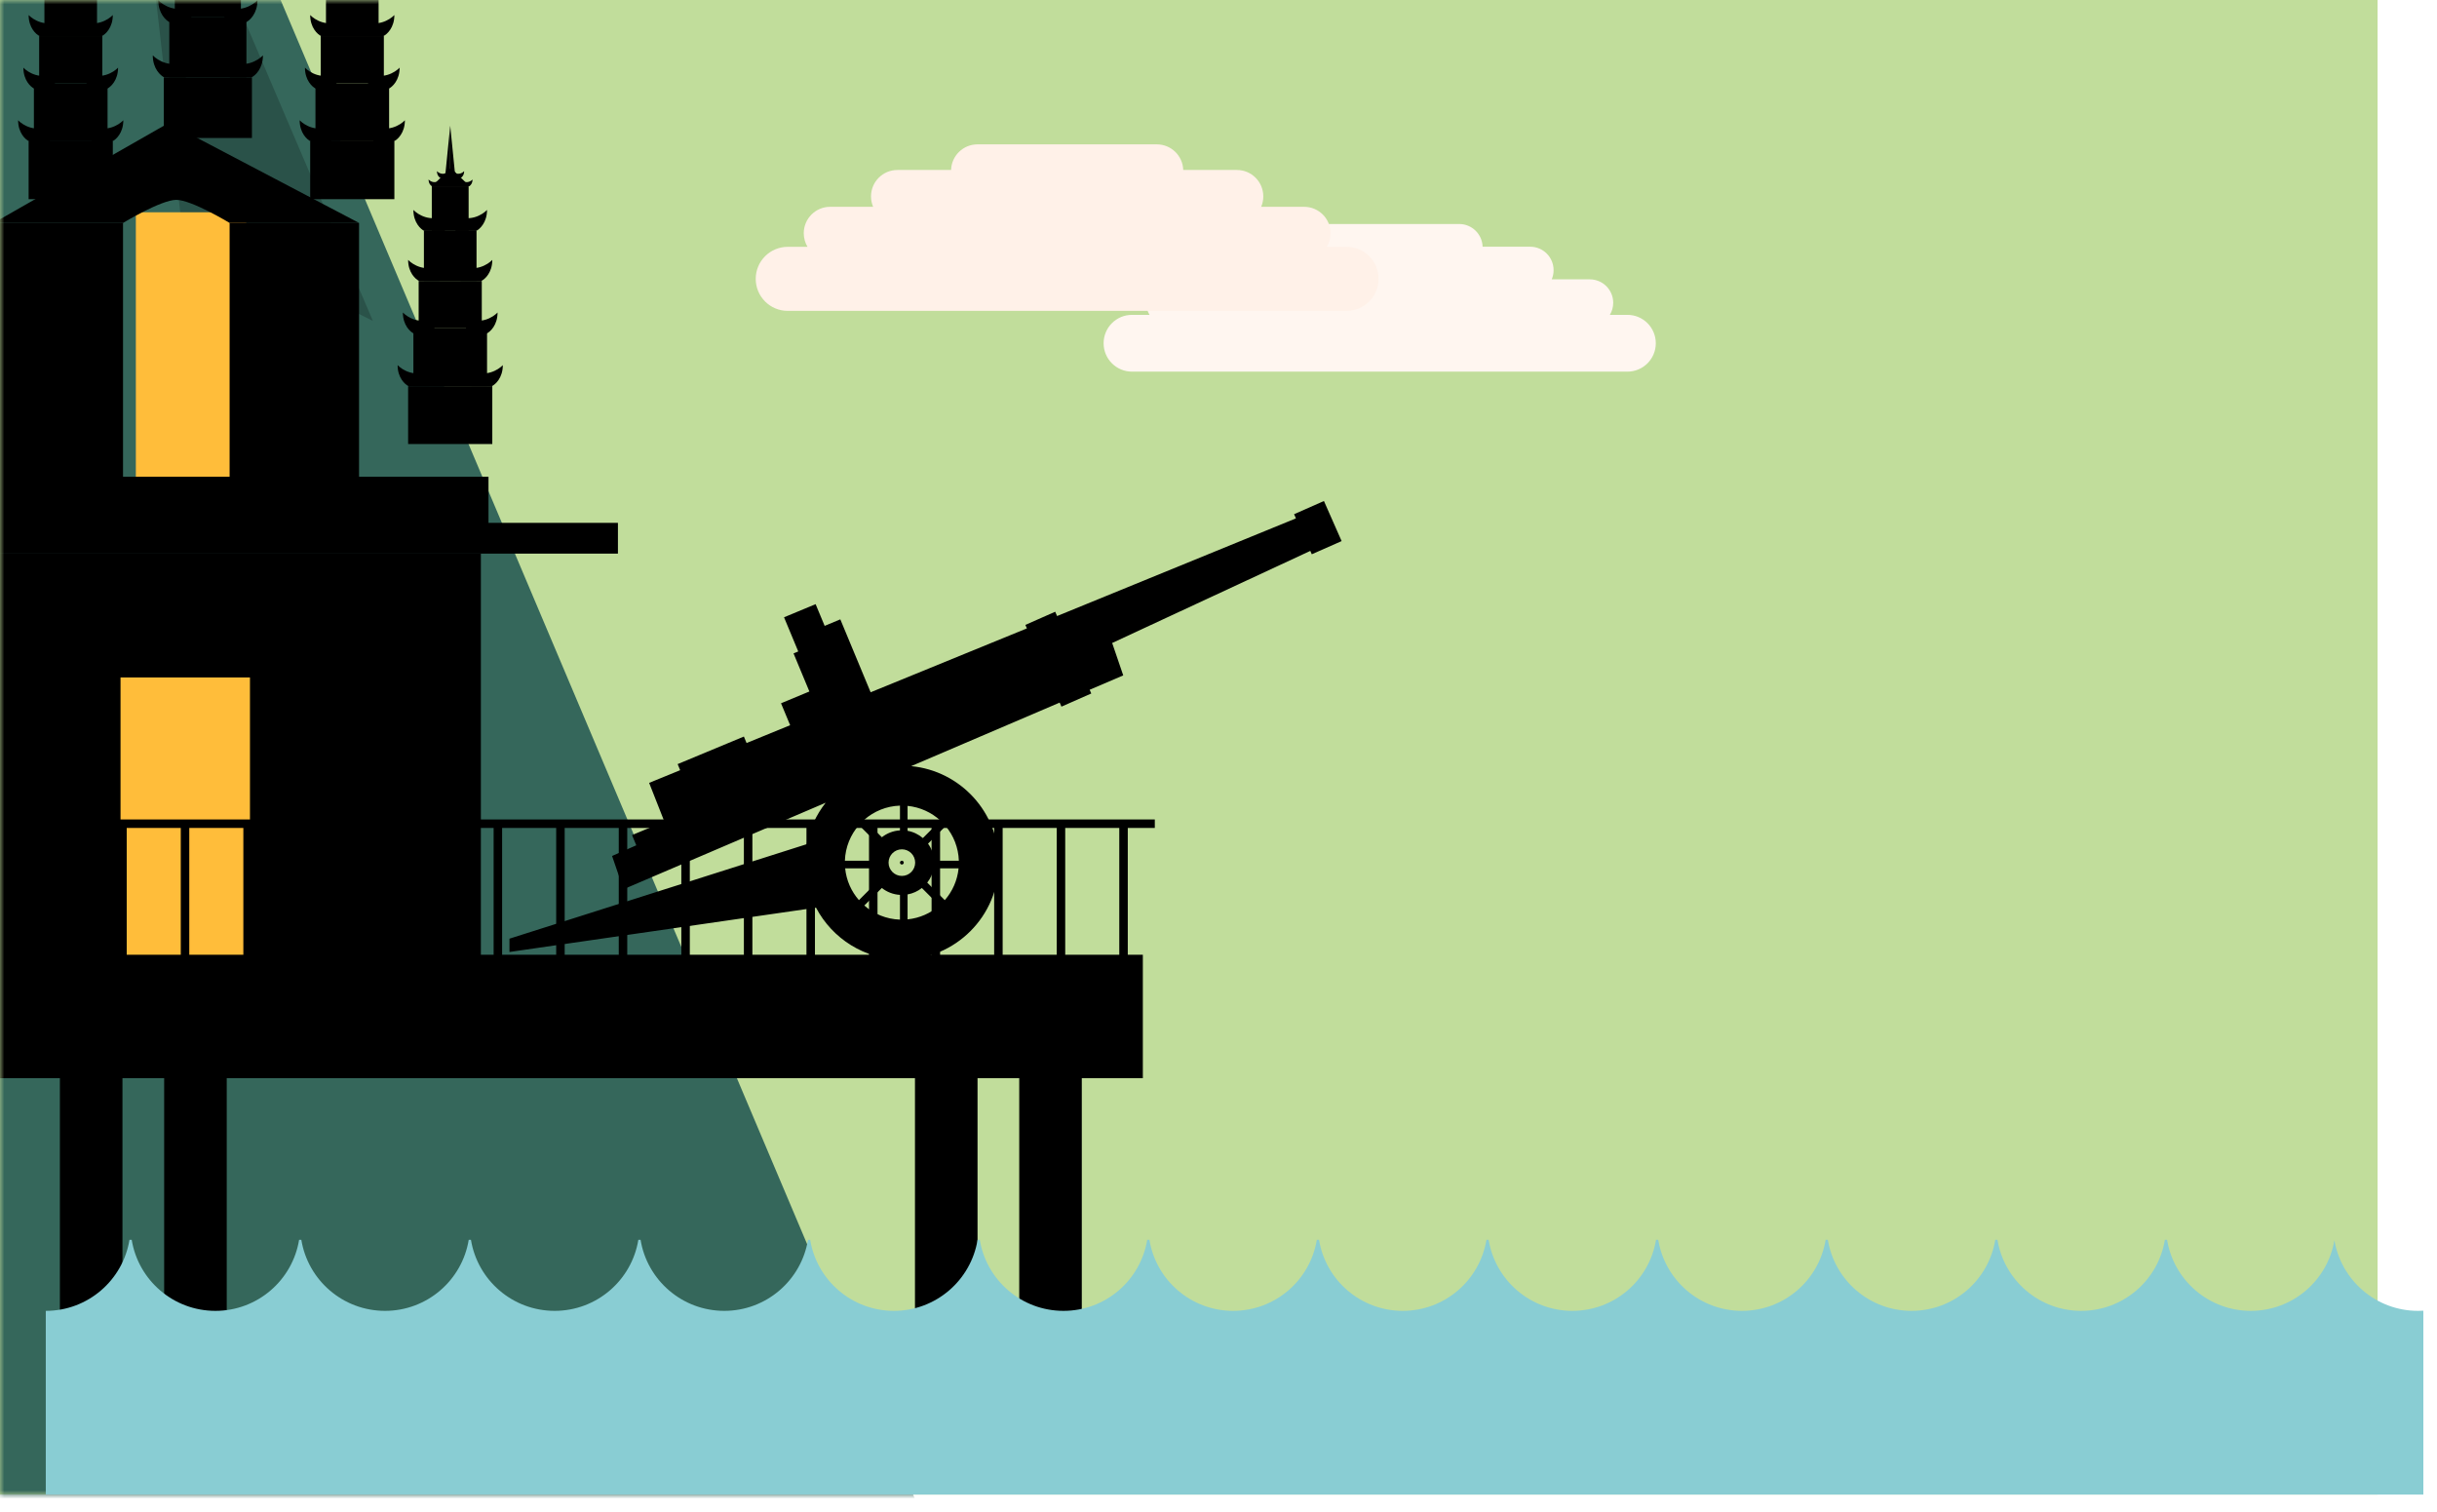 <svg fill="none" height="178" viewBox="0 0 287 178" width="287" xmlns="http://www.w3.org/2000/svg" xmlns:xlink="http://www.w3.org/1999/xlink"><filter id="a" color-interpolation-filters="sRGB" filterUnits="userSpaceOnUse" height="141.095" width="112.912" x="-36.14" y="-23"><feFlood flood-opacity="0" result="BackgroundImageFix"/><feColorMatrix in="SourceAlpha" type="matrix" values="0 0 0 0 0 0 0 0 0 0 0 0 0 0 0 0 0 0 127 0"/><feOffset dy="4"/><feGaussianBlur stdDeviation="2"/><feColorMatrix type="matrix" values="0 0 0 0 0 0 0 0 0 0 0 0 0 0 0 0 0 0 0.25 0"/><feBlend in2="BackgroundImageFix" mode="normal" result="effect1_dropShadow"/><feBlend in="SourceGraphic" in2="effect1_dropShadow" mode="normal" result="shape"/></filter><filter id="b" color-interpolation-filters="sRGB" filterUnits="userSpaceOnUse" height="35.818" width="15.744" x="12.694" y="74.777"><feFlood flood-opacity="0" result="BackgroundImageFix"/><feBlend in="SourceGraphic" in2="BackgroundImageFix" mode="normal" result="shape"/><feColorMatrix in="SourceAlpha" result="hardAlpha" type="matrix" values="0 0 0 0 0 0 0 0 0 0 0 0 0 0 0 0 0 0 127 0"/><feOffset dx="1.5" dy="1"/><feGaussianBlur stdDeviation=".25"/><feComposite in2="hardAlpha" k2="-1" k3="1" operator="arithmetic"/><feColorMatrix type="matrix" values="0 0 0 0 0 0 0 0 0 0 0 0 0 0 0 0 0 0 0.25 0"/><feBlend in2="shape" mode="normal" result="effect1_innerShadow"/></filter><filter id="c" color-interpolation-filters="sRGB" filterUnits="userSpaceOnUse" height="33.5" width="13.5" x="14" y="19"><feFlood flood-opacity="0" result="BackgroundImageFix"/><feBlend in="SourceGraphic" in2="BackgroundImageFix" mode="normal" result="shape"/><feColorMatrix in="SourceAlpha" result="hardAlpha" type="matrix" values="0 0 0 0 0 0 0 0 0 0 0 0 0 0 0 0 0 0 127 0"/><feOffset dx="2" dy="2"/><feGaussianBlur stdDeviation=".25"/><feComposite in2="hardAlpha" k2="-1" k3="1" operator="arithmetic"/><feColorMatrix type="matrix" values="0 0 0 0 0 0 0 0 0 0 0 0 0 0 0 0 0 0 0.25 0"/><feBlend in2="shape" mode="normal" result="effect1_innerShadow"/></filter><filter id="d" color-interpolation-filters="sRGB" filterUnits="userSpaceOnUse" height="45.483" width="20.391" x="42.825" y="6.807"><feFlood flood-opacity="0" result="BackgroundImageFix"/><feColorMatrix in="SourceAlpha" type="matrix" values="0 0 0 0 0 0 0 0 0 0 0 0 0 0 0 0 0 0 127 0"/><feOffset dx="4" dy="-4"/><feGaussianBlur stdDeviation="2"/><feColorMatrix type="matrix" values="0 0 0 0 0 0 0 0 0 0 0 0 0 0 0 0 0 0 0.2 0"/><feBlend in2="BackgroundImageFix" mode="normal" result="effect1_dropShadow"/><feBlend in="SourceGraphic" in2="effect1_dropShadow" mode="normal" result="shape"/></filter><filter id="e" color-interpolation-filters="sRGB" filterUnits="userSpaceOnUse" height="45.483" width="20.391" x="-14.841" y="8.248"><feFlood flood-opacity="0" result="BackgroundImageFix"/><feColorMatrix in="SourceAlpha" type="matrix" values="0 0 0 0 0 0 0 0 0 0 0 0 0 0 0 0 0 0 127 0"/><feOffset dx="4" dy="-4"/><feGaussianBlur stdDeviation="2"/><feColorMatrix type="matrix" values="0 0 0 0 0 0 0 0 0 0 0 0 0 0 0 0 0 0 0.2 0"/><feBlend in2="BackgroundImageFix" mode="normal" result="effect1_dropShadow"/><feBlend in="SourceGraphic" in2="effect1_dropShadow" mode="normal" result="shape"/></filter><filter id="f" color-interpolation-filters="sRGB" filterUnits="userSpaceOnUse" height="45.483" width="20.391" x="31.292" y="-22.027"><feFlood flood-opacity="0" result="BackgroundImageFix"/><feColorMatrix in="SourceAlpha" type="matrix" values="0 0 0 0 0 0 0 0 0 0 0 0 0 0 0 0 0 0 127 0"/><feOffset dx="4" dy="-4"/><feGaussianBlur stdDeviation="2"/><feColorMatrix type="matrix" values="0 0 0 0 0 0 0 0 0 0 0 0 0 0 0 0 0 0 0.2 0"/><feBlend in2="BackgroundImageFix" mode="normal" result="effect1_dropShadow"/><feBlend in="SourceGraphic" in2="effect1_dropShadow" mode="normal" result="shape"/></filter><filter id="g" color-interpolation-filters="sRGB" filterUnits="userSpaceOnUse" height="45.483" width="20.391" x="-1.867" y="-22.027"><feFlood flood-opacity="0" result="BackgroundImageFix"/><feColorMatrix in="SourceAlpha" type="matrix" values="0 0 0 0 0 0 0 0 0 0 0 0 0 0 0 0 0 0 127 0"/><feOffset dx="4" dy="-4"/><feGaussianBlur stdDeviation="2"/><feColorMatrix type="matrix" values="0 0 0 0 0 0 0 0 0 0 0 0 0 0 0 0 0 0 0.2 0"/><feBlend in2="BackgroundImageFix" mode="normal" result="effect1_dropShadow"/><feBlend in="SourceGraphic" in2="effect1_dropShadow" mode="normal" result="shape"/></filter><filter id="h" color-interpolation-filters="sRGB" filterUnits="userSpaceOnUse" height="47.249" width="20.975" x="13.992" y="-31"><feFlood flood-opacity="0" result="BackgroundImageFix"/><feColorMatrix in="SourceAlpha" type="matrix" values="0 0 0 0 0 0 0 0 0 0 0 0 0 0 0 0 0 0 127 0"/><feOffset dx="4" dy="-4"/><feGaussianBlur stdDeviation="2"/><feColorMatrix type="matrix" values="0 0 0 0 0 0 0 0 0 0 0 0 0 0 0 0 0 0 0.2 0"/><feBlend in2="BackgroundImageFix" mode="normal" result="effect1_dropShadow"/><feBlend in="SourceGraphic" in2="effect1_dropShadow" mode="normal" result="shape"/></filter><filter id="i" color-interpolation-filters="sRGB" filterUnits="userSpaceOnUse" height="116.999" width="170" x="-8" y="55"><feFlood flood-opacity="0" result="BackgroundImageFix"/><feColorMatrix in="SourceAlpha" type="matrix" values="0 0 0 0 0 0 0 0 0 0 0 0 0 0 0 0 0 0 127 0"/><feOffset dy="4"/><feGaussianBlur stdDeviation="2"/><feColorMatrix type="matrix" values="0 0 0 0 0 0 0 0 0 0 0 0 0 0 0 0 0 0 0.25 0"/><feBlend in2="BackgroundImageFix" mode="normal" result="effect1_dropShadow"/><feBlend in="SourceGraphic" in2="effect1_dropShadow" mode="normal" result="shape"/></filter><filter id="j" color-interpolation-filters="sRGB" filterUnits="userSpaceOnUse" height="32.159" width="286.478" x="0" y="144.92"><feFlood flood-opacity="0" result="BackgroundImageFix"/><feColorMatrix in="SourceAlpha" type="matrix" values="0 0 0 0 0 0 0 0 0 0 0 0 0 0 0 0 0 0 127 0"/><feOffset dx="5.399"/><feGaussianBlur stdDeviation=".54"/><feColorMatrix type="matrix" values="0 0 0 0 0.412 0 0 0 0 0.412 0 0 0 0 0.412 0 0 0 0.1 0"/><feBlend in2="BackgroundImageFix" mode="normal" result="effect1_dropShadow"/><feBlend in="SourceGraphic" in2="effect1_dropShadow" mode="normal" result="shape"/></filter><filter id="k" color-interpolation-filters="sRGB" filterUnits="userSpaceOnUse" height="34.765" width="114" x="85" y="13"><feFlood flood-opacity="0" result="BackgroundImageFix"/><feColorMatrix in="SourceAlpha" type="matrix" values="0 0 0 0 0 0 0 0 0 0 0 0 0 0 0 0 0 0 127 0"/><feOffset dx="2" dy="2"/><feGaussianBlur stdDeviation="2"/><feColorMatrix type="matrix" values="0 0 0 0 0 0 0 0 0 0 0 0 0 0 0 0 0 0 0.25 0"/><feBlend in2="BackgroundImageFix" mode="normal" result="effect1_dropShadow"/><feBlend in="SourceGraphic" in2="effect1_dropShadow" mode="normal" result="shape"/></filter><mask id="l" height="176" maskUnits="userSpaceOnUse" width="280" x="0" y="0"><path d="m0 0h280v176h-280z" fill="#c1dd9b"/></mask><path d="m0 0h280v176h-280z" fill="#c1dd9b"/><g mask="url(#l)"><path d="m-8-96.998 135 319-208 10z" fill="#35675b"/><path d="m43.917 37.793-28.955-67.793 6.444 56.566z" fill="#000" fill-opacity=".2"/><g filter="url(#a)"><path d="m56.632 61.193h-72.632v48.902h72.632z" fill="#000"/><g filter="url(#b)"><path d="m27.938 74.777h-15.244v35.318h15.244z" fill="#ffbd3a"/></g><g filter="url(#c)"><path d="m27 19h-13v33h13z" fill="#ffbd3a"/></g><g fill="#000"><path d="m72.772 57.572h-104.912v3.622h104.912z"/><path d="m57.529 52.137h-74.425v7.245h74.425z"/><path d="m14.488 22.252h-15.244v30.79h15.244z"/><path d="m42.285 22.252h-15.244v30.79h15.244z"/><path d="m-.756 22.253 20.624-11.773 22.417 11.773h-15.244s-4.484-2.717-6.277-2.717c-1.793 0-6.277 2.717-6.277 2.717z"/><g filter="url(#d)"><path d="m44.064 45.475h9.913v6.815h-9.913z"/><path d="m44.684 38.658h8.674v6.815h-8.674z"/><path d="m45.304 33.084h7.435v5.576h-7.435z"/><path d="m45.923 27.197h6.196v5.886h-6.196z"/><path d="m46.852 21.93h4.337v5.266h-4.337z"/><path d="m49.084 19.762 2.218 2.168h-4.436z"/><path d="m46.472 21.141c.164.181.621.473 1.133.197v.591h-.739c-.131-.066-.394-.316-.394-.789z"/><path d="m47.458 20.156c.164.181.621.473 1.133.197v.591h-.739c-.131-.066-.394-.315-.394-.789z"/><path d="m51.647 21.141c-.164.181-.621.473-1.133.197v.591h.739c.131-.066.394-.316.394-.789z"/><path d="m50.661 20.156c-.164.181-.621.473-1.133.197v.591h.739c.131-.066.394-.315.394-.789z"/><path d="m42.825 42.998c.539.568 2.036 1.487 3.717.62v1.859h-2.424c-.431-.206-1.293-.991-1.293-2.478z"/><path d="m43.445 36.801c.539.568 2.037 1.487 3.717.62v1.859h-2.424c-.431-.206-1.293-.991-1.293-2.478z"/><path d="m44.064 30.605c.539.568 2.036 1.487 3.717.62v1.859h-2.424c-.431-.206-1.293-.991-1.293-2.478z"/><path d="m44.684 24.721c.539.568 2.036 1.487 3.717.62v1.859h-2.424c-.431-.206-1.293-.991-1.293-2.478z"/><path d="m55.216 42.998c-.539.568-2.036 1.487-3.717.62v1.859h2.424c.431-.206 1.293-.991 1.293-2.478z"/><path d="m54.597 36.801c-.539.568-2.037 1.487-3.717.62v1.859h2.424c.431-.206 1.293-.991 1.293-2.478z"/><path d="m53.977 30.605c-.539.568-2.037 1.487-3.717.62v1.859h2.424c.431-.206 1.293-.991 1.293-2.478z"/><path d="m53.357 24.721c-.539.568-2.036 1.487-3.717.62v1.859h2.424c.431-.206 1.293-.991 1.293-2.478z"/><path d="m49.02 14.807v6.196h-.62z"/><path d="m49.02 14.807v6.196h.62z"/></g></g><g filter="url(#e)"/><g fill="#000" filter="url(#f)"><path d="m32.531 16.641h9.913v6.815h-9.913z"/><path d="m33.151 9.824h8.674v6.815h-8.674z"/><path d="m33.77 4.25h7.435v5.576h-7.435z"/><path d="m34.39-1.637h6.196v5.886h-6.196z"/><path d="m31.292 14.164c.539.568 2.036 1.487 3.717.62v1.859h-2.424c-.431-.206-1.293-.991-1.293-2.478z"/><path d="m31.912 7.967c.539.568 2.037 1.487 3.717.62v1.859h-2.424c-.431-.206-1.293-.991-1.293-2.478z"/><path d="m32.531 1.771c.539.568 2.036 1.487 3.717.62v1.859h-2.424c-.431-.207-1.293-.991-1.293-2.478z"/><path d="m43.683 14.164c-.539.568-2.036 1.487-3.717.62v1.859h2.424c.431-.206 1.293-.991 1.293-2.478z"/><path d="m43.064 7.967c-.539.568-2.037 1.487-3.717.62v1.859h2.424c.431-.206 1.293-.991 1.293-2.478z"/><path d="m42.444 1.771c-.539.568-2.036 1.487-3.717.62v1.859h2.424c.431-.207 1.293-.991 1.293-2.478z"/></g><g fill="#000" filter="url(#g)"><path d="m-.628 16.641h9.913v6.815h-9.913z"/><path d="m-.008 9.824h8.674v6.815h-8.674z"/><path d="m.612 4.25h7.435v5.576h-7.435z"/><path d="m1.231-1.637h6.196v5.886h-6.196z"/><path d="m-1.867 14.164c.539.568 2.036 1.487 3.717.62v1.859h-2.424c-.431-.206-1.293-.991-1.293-2.478z"/><path d="m-1.247 7.967c.539.568 2.036 1.487 3.717.62v1.859h-2.424c-.431-.206-1.293-.991-1.293-2.478z"/><path d="m-.628 1.771c.539.568 2.036 1.487 3.717.62v1.859h-2.424c-.431-.207-1.293-.991-1.293-2.478z"/><path d="m10.524 14.164c-.539.568-2.036 1.487-3.717.62v1.859h2.424c.431-.206 1.293-.991 1.293-2.478z"/><path d="m9.905 7.967c-.539.568-2.036 1.487-3.717.62v1.859h2.424c.431-.206 1.293-.991 1.293-2.478z"/><path d="m9.285 1.771c-.539.568-2.036 1.487-3.717.62v1.859h2.424c.431-.207 1.293-.991 1.293-2.478z"/></g><g fill="#000" filter="url(#h)"><path d="m15.29 9.113h10.38v7.136h-10.38z"/><path d="m15.938 1.977h9.082v7.136h-9.082z"/><path d="m16.587-3.861h7.785v5.839h-7.785z"/><path d="m13.992 6.52c.564.595 2.132 1.557 3.892.649v1.946h-2.538c-.451-.216-1.354-1.038-1.354-2.595z"/><path d="m14.641.031c.564.595 2.132 1.557 3.893.649v1.946h-2.539c-.451-.216-1.354-1.038-1.354-2.595z"/><path d="m26.967 6.52c-.564.595-2.132 1.557-3.893.649v1.946h2.539c.451-.216 1.354-1.038 1.354-2.595z"/><path d="m26.319.031c-.564.595-2.132 1.557-3.892.649v1.946h2.539c.451-.216 1.354-1.038 1.354-2.595z"/></g></g><g filter="url(#i)"><path d="m19.334 115.963h7.368v48.03h-7.368z" fill="#000"/><path d="m120.033 115.963h7.368v48.03h-7.368z" fill="#000"/><path d="m7.054 113.881h7.368v50.118h-7.368z" fill="#000"/><path d="m107.754 113.881h7.368v50.118h-7.368z" fill="#000"/><path d="m-1.335 108.432h135.925v14.537h-135.925z" fill="#000"/><g stroke="#000"><path d="m132.316 122.235v-29.235"/><path d="m124.948 122.235v-29.235"/><path d="m117.58 122.235v-29.235"/><path d="m110.211 122.235v-29.235"/><path d="m102.843 122.235v-29.235"/><path d="m95.475 122.235v-29.235"/><path d="m88.106 122.235v-29.235"/><path d="m80.738 122.235v-29.235"/><path d="m73.37 122.235v-29.235"/><path d="m66.001 122.235v-29.235"/><path d="m58.633 122.235v-29.235"/><path d="m51.264 122.235v-29.235"/><path d="m43.895 122.235v-29.235"/><path d="m36.527 122.235v-29.235"/><path d="m29.159 122.235v-29.235"/><path d="m21.791 122.235v-29.235"/><path d="m14.422 122.235v-29.235"/><path d="m7.054 122.235v-29.235"/><path d="m-.314 122.235v-29.235"/><path d="m-4 93h140"/></g><path clip-rule="evenodd" d="m155.917 55 2.083 4.72-3.513 1.551-.175-.397-23.334 10.844 1.303 3.817-3.956 1.693.193.437-3.513 1.551-.211-.477-17.486 7.482c5.788.552 10.316 5.429 10.316 11.364 0 6.305-5.11 11.416-11.413 11.416-4.389 0-8.2-2.478-10.109-6.112l-36.102 5.217v-1.567l35.005-11.127c.35-1.818 1.131-3.482 2.233-4.882l-23.811 10.189-1.343-3.918 2.851-1.257-.501-1.204 3.811-1.585-1.797-4.563 3.655-1.494-.298-.716 7.801-3.245.317.763 5.131-2.098-1.074-2.583 3.339-1.389-1.865-4.485.554-.23-1.673-4.023 3.719-1.547 1.064 2.558 1.845-.768 3.571 8.589 18.401-7.524-.18-.41 3.512-1.551.224.507 28.128-11.502-.216-.492zm-49.93 49.296v-2.913c-.804-.047-1.541-.343-2.135-.813l-2.065 2.066c1.129.99 2.593 1.607 4.2 1.66zm-4.832-2.294 2.065-2.066c-.378-.48-.643-1.054-.754-1.68h-2.935c.142 1.428.73 2.723 1.624 3.746zm-1.654-4.642h2.912c.047-.803.342-1.539.81-2.132l-2.065-2.066c-.988 1.129-1.604 2.592-1.657 4.197zm6.486-3.575c-.802.047-1.538.342-2.131.81l-2.065-2.066c1.128-.988 2.591-1.605 4.196-1.657zm3.969 4.47h2.935c-.142 1.429-.732 2.726-1.627 3.749l-2.065-2.065c.379-.481.645-1.056.757-1.684zm-1.39 2.317c-.481.38-1.056.646-1.684.757v2.936c1.429-.142 2.726-.732 3.749-1.627zm1.443-3.213h2.912c-.051-1.551-.627-2.968-1.557-4.08l-2.072 2.072c.414.571.673 1.26.717 2.008zm-3.127-6.458c1.483.147 2.824.777 3.864 1.73l-2.061 2.061c-.504-.432-1.122-.734-1.803-.856zm-.671 8.249c.865 0 1.566-.702 1.566-1.567 0-.865-.701-1.567-1.566-1.567s-1.567.702-1.567 1.567c0 .865.702 1.567 1.567 1.567zm0-1.343c.123 0 .224-.1.224-.224 0-.124-.101-.224-.224-.224-.124 0-.224.1-.224.224 0 .124.1.224.224.224z" fill="#000" fill-rule="evenodd"/></g></g><g filter="url(#j)"><path clip-rule="evenodd" d="m269.523 146.024c-.784 4.734-4.897 8.344-9.853 8.344-4.964 0-9.083-3.622-9.856-8.368h-.261c-.774 4.746-4.892 8.368-9.857 8.368-4.964 0-9.083-3.622-9.856-8.368h-.262c-.774 4.746-4.892 8.368-9.857 8.368-4.964 0-9.083-3.622-9.856-8.368h-.262c-.773 4.746-4.892 8.368-9.856 8.368-4.965 0-9.083-3.622-9.857-8.368h-.262c-.773 4.746-4.892 8.368-9.856 8.368-4.965 0-9.083-3.622-9.857-8.368h-.26c-.774 4.746-4.893 8.368-9.857 8.368-4.965 0-9.083-3.622-9.857-8.368h-.261c-.774 4.746-4.893 8.368-9.857 8.368-4.965 0-9.083-3.622-9.857-8.368h-.261c-.774 4.746-4.892 8.368-9.857 8.368-4.964 0-9.083-3.622-9.857-8.368h-.261c-.774 4.746-4.892 8.368-9.857 8.368-4.965 0-9.083-3.622-9.857-8.368h-.26c-.774 4.746-4.892 8.368-9.857 8.368s-9.083-3.622-9.857-8.368h-.262c-.774 4.746-4.892 8.368-9.857 8.368s-9.083-3.622-9.857-8.368h-.262c-.774 4.746-4.892 8.368-9.857 8.368s-9.083-3.622-9.857-8.368h-.262c-.774 4.746-4.892 8.368-9.857 8.368s-9.083-3.622-9.857-8.368h-.261c-.774 4.746-4.892 8.368-9.857 8.368h-0v21.632h280v-21.651c-.206.013-.415.019-.624.019-4.956 0-9.069-3.61-9.853-8.344z" fill="#89cdd3" fill-rule="evenodd"/></g><g clip-rule="evenodd" fill-rule="evenodd" filter="url(#k)"><path d="m172.604 27.054h5.601c1.524 0 2.759 1.235 2.759 2.758 0 .385-.079.752-.222 1.086h4.485c1.523 0 2.758 1.235 2.758 2.758 0 .52-.144 1.006-.394 1.422h2.066c1.846 0 3.343 1.497 3.343 3.344 0 1.847-1.497 3.343-3.343 3.343h-58.344c-1.846 0-3.343-1.497-3.343-3.343 0-1.847 1.497-3.344 3.343-3.344h2.066c-.25-.415-.394-.902-.394-1.422 0-1.523 1.235-2.758 2.758-2.758h4.485c-.143-.333-.222-.7-.222-1.086 0-1.523 1.235-2.758 2.758-2.758h5.602c.044-1.485 1.262-2.675 2.757-2.675h18.724c1.495 0 2.713 1.19 2.757 2.675z" fill="#fff6f0"/><path d="m137.346 18.017h6.319c1.718 0 3.111 1.393 3.111 3.111 0 .435-.089.85-.251 1.226h5.06c1.718 0 3.111 1.393 3.111 3.111 0 .586-.162 1.135-.444 1.603h2.33c2.083 0 3.771 1.688 3.771 3.771s-1.688 3.771-3.771 3.771h-65.811c-2.083 0-3.771-1.688-3.771-3.771s1.688-3.771 3.771-3.771h2.33c-.282-.468-.444-1.017-.444-1.603 0-1.718 1.393-3.111 3.111-3.111h5.06c-.161-.376-.251-.791-.251-1.226 0-1.718 1.393-3.111 3.112-3.111h6.318c.049-1.675 1.423-3.017 3.11-3.017h21.119c1.687 0 3.061 1.343 3.11 3.017z" fill="#fff1e8"/></g></svg>